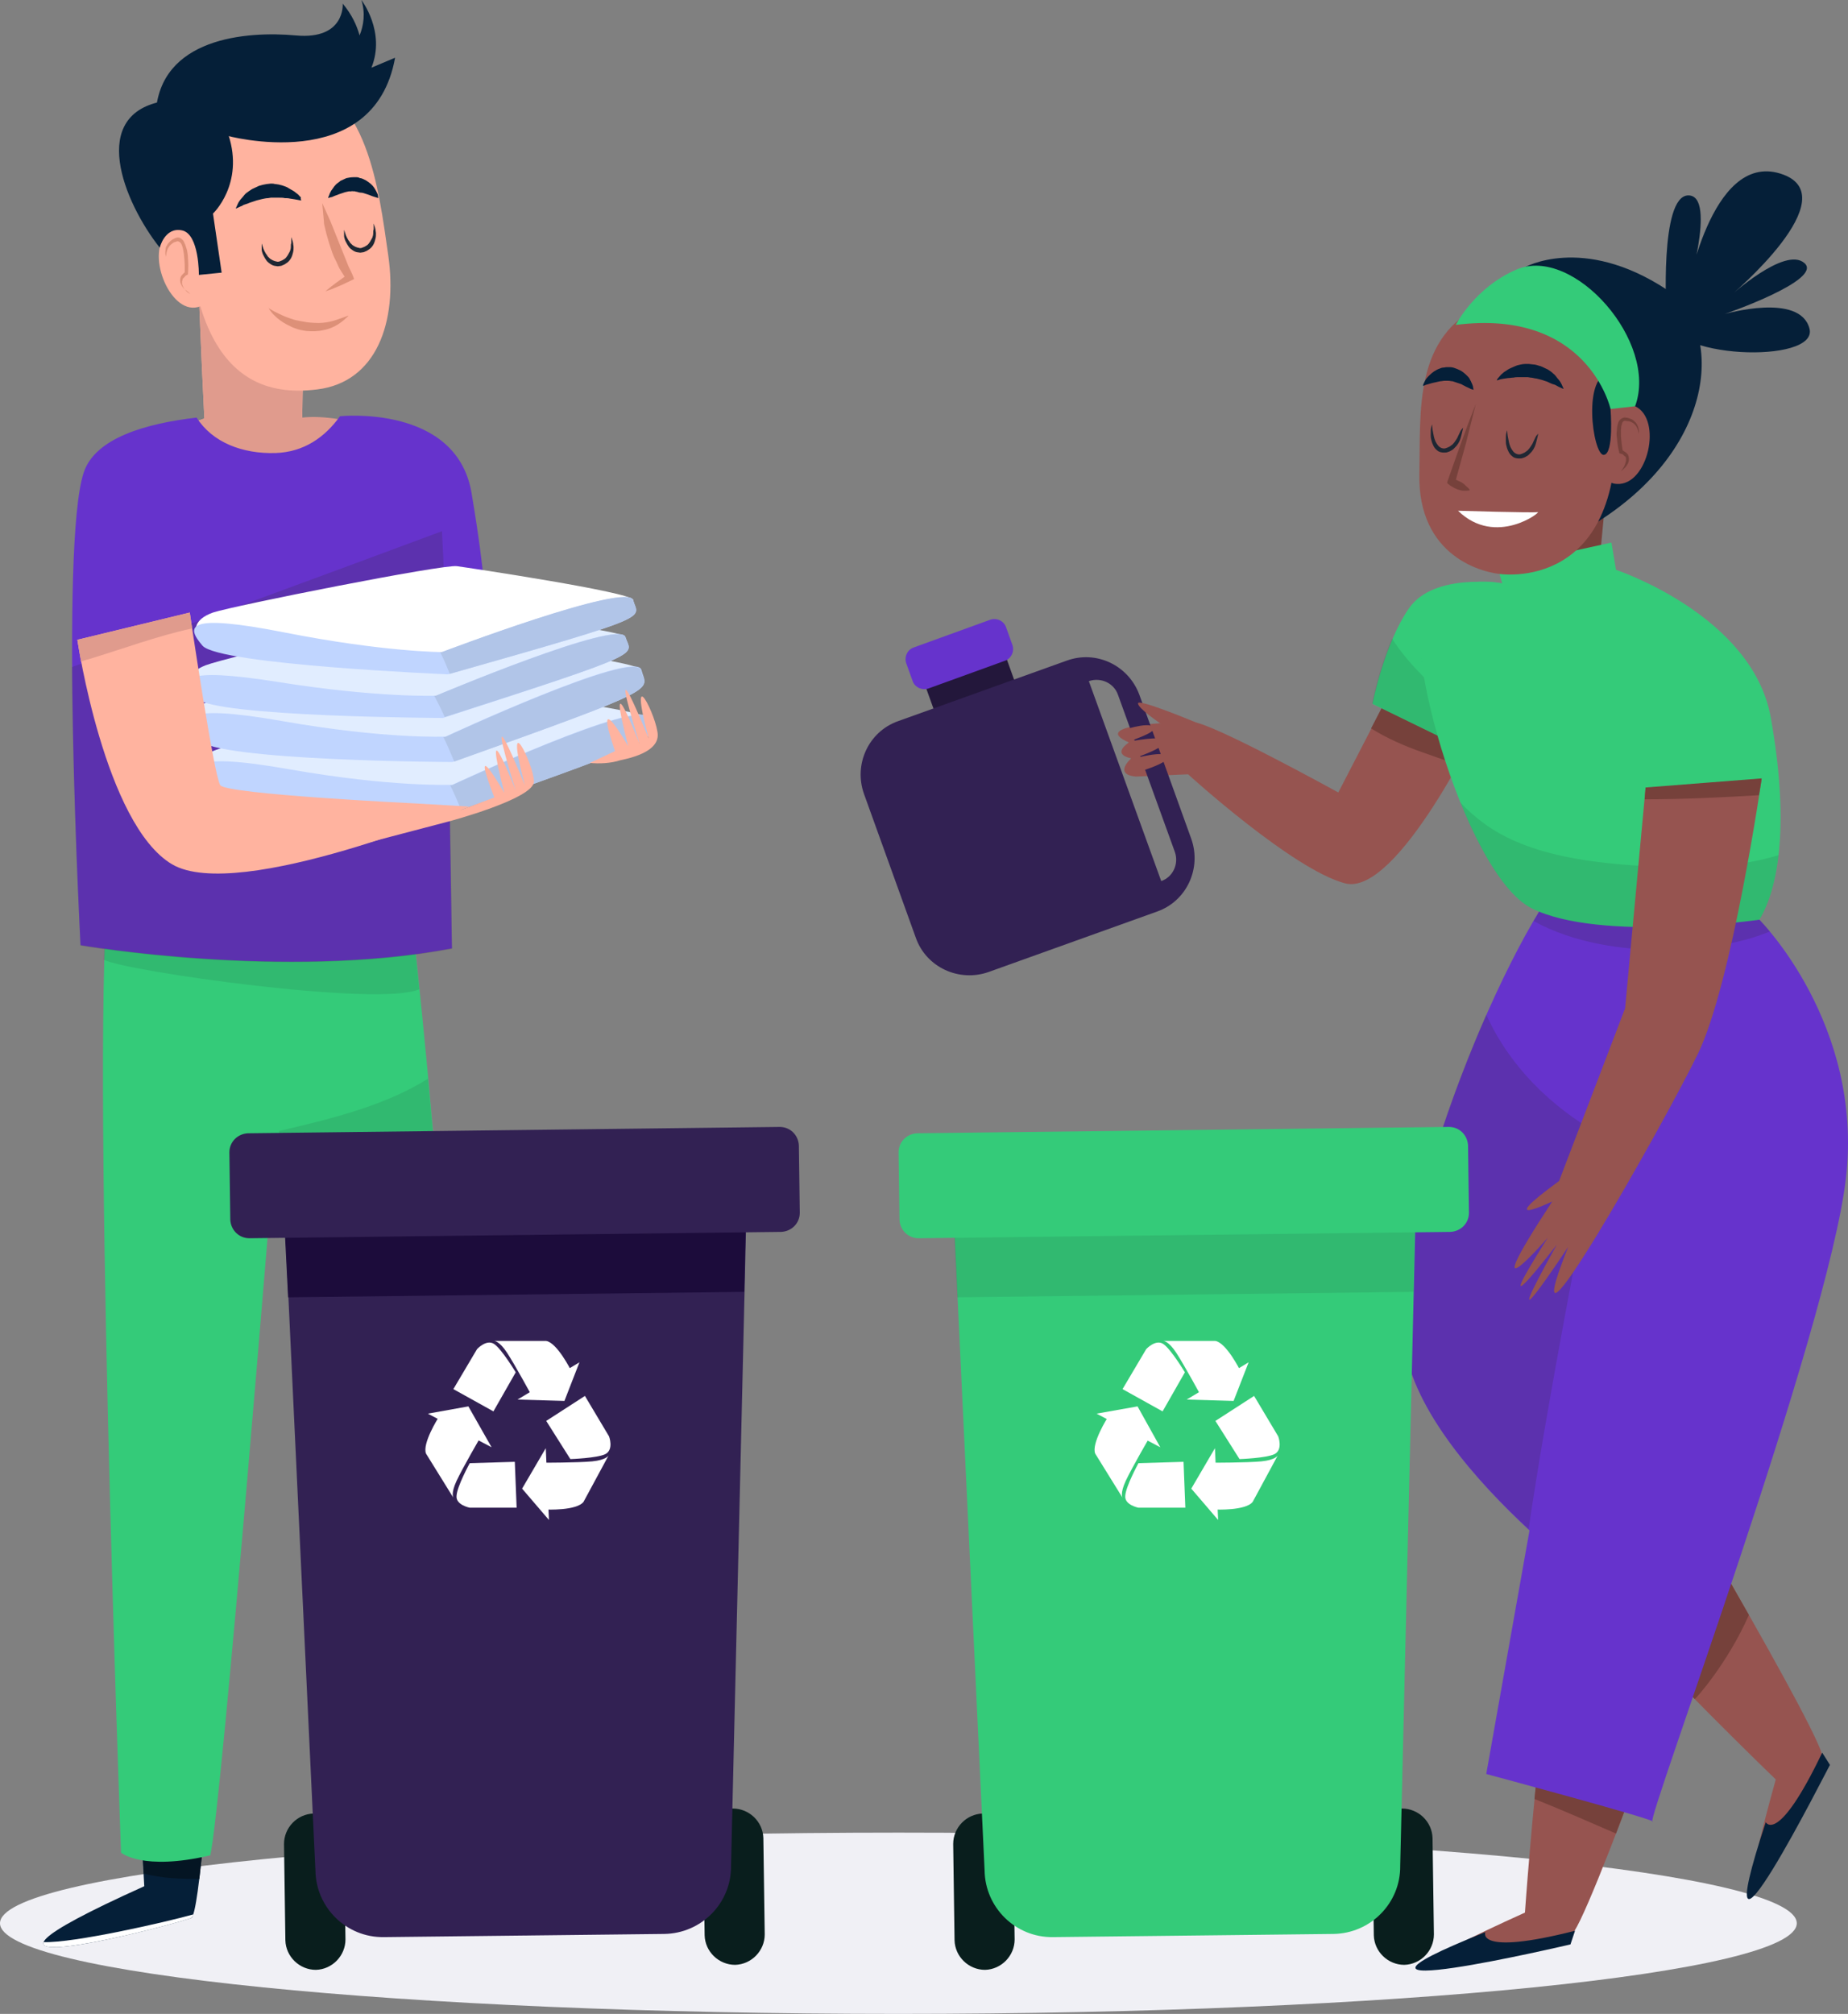 <svg width="469" height="511" xmlns="http://www.w3.org/2000/svg">
 <rect width="100%" height="100%" fill="#808080" stroke="none"/>
 <g>
  <title>background</title>
  <rect x="-1" y="-1" width="471" height="513" id="canvas_background" fill="none"/>
 </g>

 <g>
  <title>Layer 1</title>
  <path d="m228,465c-125.921,0 -228,10.297 -228,23c0,12.703 102.079,23 228,23c125.921,0 228,-10.297 228,-23c0,-12.703 -102.079,-23 -228,-23z" fill="#F0F0F5" id="svg_2"/>
  <path d="m434.38,398.817c0,0 -32.348,92.239 -35.814,92.239c-3.466,0 -72.784,21.907 -11.553,-5.765c0,0 6.932,-100.31 17.33,-104.922c10.397,-4.611 30.037,18.448 30.037,18.448z" fill="#965450" id="svg_3"/>
  <path d="m410.119,465.229c10.513,-27.326 24.262,-66.412 24.262,-66.412c0,0 -19.641,-23.059 -30.038,-18.448c-6.701,2.998 -12.015,46.12 -14.904,76.097c6.932,2.768 13.748,5.765 20.68,8.763z" fill="#76413B" id="svg_4"/>
  <path d="m376.962,490.249c0,0 -2.657,6.111 22.759,-0.346l-1.155,3.459c0,0 -71.628,16.834 -21.604,-3.113z" fill="#051F38" id="svg_5"/>
  <path d="m414.74,359.731c0,0 50.024,84.053 47.829,86.705c-2.195,2.651 -29.922,69.755 -11.9,5.073c0,0 -72.552,-69.756 -69.433,-80.709c3.235,-10.838 33.504,-11.069 33.504,-11.069z" fill="#965450" id="svg_6"/>
  <path d="m448.128,462.347c0,0 3.004,5.995 14.326,-17.641l1.964,3.113c-0.116,0 -33.157,65.72 -16.29,14.528z" fill="#051F38" id="svg_7"/>
  <path d="m443.854,409.771c-13.402,-23.637 -29.114,-50.04 -29.114,-50.04c0,0 -30.269,0.231 -33.504,11.069c-2.079,7.033 27.728,38.855 48.87,60.301c0.115,0.115 8.318,-8.993 13.748,-21.33z" fill="#76413B" id="svg_8"/>
  <path d="m446.51,233.364c0,0 -30.616,-34.013 -48.523,-12.683c-17.907,21.33 -45.634,91.662 -41.591,120.487c2.427,16.949 18.716,35.051 31.771,47.157l-10.975,61.8c0,0 45.056,12.106 42.168,12.106c-1.733,0 44.479,-123.945 49.1,-163.147c4.622,-39.201 -21.95,-65.72 -21.95,-65.72z" fill="#6633CC" id="svg_9"/>
  <path opacity="0.2" d="m423.059,240.974c8.549,-0.116 17.907,-1.269 26.109,-4.612c-1.617,-1.96 -2.657,-2.998 -2.657,-2.998c0,0 -30.615,-34.013 -48.522,-12.683c-2.773,3.344 -5.777,7.725 -8.781,13.029c10.052,5.534 22.76,7.494 33.851,7.264z" fill="#352C38" id="svg_10"/>
  <path opacity="0.2" d="m377.193,257.461c-12.708,28.94 -23.452,64.913 -20.795,83.592c2.31,16.833 18.485,34.82 31.539,46.926c4.622,-31.361 13.055,-74.944 18.139,-100.079c-12.593,-7.148 -22.991,-17.41 -28.883,-30.439z" fill="#352C38" id="svg_11"/>
  <path d="m358.131,165.337l-18.485,35.743c0,0 -32.348,-17.871 -36.97,-17.871c-4.621,0 -26.571,0.576 -16.174,5.188c0,0 -4.621,2.882 0.578,4.035c0,0 -4.621,4.036 1.155,4.612l13.286,-0.576c0,0 26.572,24.213 39.858,27.671c13.286,3.459 34.659,-41.507 34.659,-41.507l-17.907,-17.295z" fill="#965450" id="svg_12"/>
  <path d="m361.135,190.934c2.888,1.038 5.892,2.076 8.896,3.113c3.697,-6.456 6.007,-11.53 6.007,-11.53l-17.907,-17.294l-10.167,19.6c4.044,2.537 8.55,4.497 13.171,6.111z" fill="#76413B" id="svg_13"/>
  <path d="m381.236,148.043c0,0 -17.329,-2.882 -23.684,6.342c-6.354,9.223 -9.242,24.212 -9.242,24.212l24.839,12.107l8.087,-42.661z" fill="#34CB79" id="svg_14"/>
  <path opacity="0.1" d="m371.648,180.673c-6.354,-4.958 -13.633,-11.184 -18.369,-18.679c-3.466,8.071 -5.084,16.488 -5.084,16.488l24.839,12.106l1.502,-7.84c-0.924,-0.576 -1.964,-1.268 -2.888,-2.075z" fill="#161826" id="svg_15"/>
  <path d="m259.699,178.943c0.693,1.845 -0.346,3.92 -2.195,4.612l-13.632,4.958c-1.849,0.692 -3.928,-0.346 -4.622,-2.191l-5.429,-15.104c-0.694,-1.845 0.346,-3.92 2.195,-4.612l13.632,-4.958c1.849,-0.691 3.928,0.346 4.621,2.191l5.43,15.104z" fill="#23173B" id="svg_16"/>
  <path d="m270.674,167.644l-42.746,15.335c-7.509,2.651 -11.321,10.953 -8.664,18.447l13.17,36.55c2.657,7.494 10.975,11.299 18.485,8.647l42.746,-15.334c7.509,-2.652 11.322,-10.954 8.665,-18.448l-13.171,-36.55c-2.772,-7.494 -10.975,-11.414 -18.485,-8.647zm27.497,48.541c1.039,2.997 -0.463,6.341 -3.466,7.379l-18.37,-50.732c3.004,-1.037 6.355,0.462 7.394,3.459l14.442,39.894z" fill="#322153" id="svg_17"/>
  <path d="m256.926,163.608c0.578,1.615 -0.231,3.459 -1.848,4.036l-19.409,7.033c-1.618,0.577 -3.466,-0.23 -4.044,-1.845l-1.617,-4.496c-0.578,-1.614 0.231,-3.459 1.848,-4.036l19.409,-7.033c1.618,-0.576 3.466,0.231 4.044,1.845l1.617,4.496z" fill="#6633CC" id="svg_18"/>
  <path d="m284.191,185.515c0,0 7.279,-2.536 8.55,-1.038c1.155,1.384 -6.123,3.459 -5.777,3.575c0.231,0.115 7.856,-1.614 8.549,0c0.694,1.614 -8.087,4.496 -8.087,4.496c0,0 8.318,-2.306 8.896,-0.576c0.578,1.729 -8.665,4.266 -8.665,4.266l-0.462,-3.805l-0.577,-4.381l-2.427,-2.537z" fill="#965450" id="svg_19"/>
  <path d="m294.474,183.555c0,0 -5.661,-3.805 -5.661,-5.073c-0.116,-1.384 15.019,4.958 15.019,4.958l-9.358,0.115z" fill="#965450" id="svg_20"/>
  <path d="m406.075,145.161c-1.155,2.075 4.506,-46.235 4.506,-46.235l-26.225,17.641c0,0 2.31,30.9 -0.578,31.015c-1.155,0 -5.661,1.73 -10.629,3.574c1.156,5.765 3.466,7.033 5.43,12.568c14.673,-0.115 30.616,-0.461 39.627,-13.836c-5.199,-1.729 -10.629,-7.61 -12.131,-4.727z" fill="#76413B" id="svg_21"/>
  <path d="m381.236,148.043l-1.155,-4.035l28.883,-6.342l1.155,6.918c0,0 34.659,11.53 39.28,37.472c4.621,25.942 2.311,42.661 -2.888,51.308c0,0 -40.436,5.765 -57.765,-2.882c-17.33,-8.648 -35.237,-73.215 -25.994,-78.98c9.242,-5.765 18.484,-3.459 18.484,-3.459z" fill="#34CB79" id="svg_22"/>
  <path opacity="0.1" d="m419.015,219.874c-13.864,-0.807 -30.847,-2.421 -42.4,-10.953c-2.195,-1.614 -4.159,-3.344 -6.007,-5.304c5.199,12.798 11.668,23.636 18.138,26.865c17.33,8.647 57.765,2.882 57.765,2.882c2.311,-3.805 4.044,-9.224 4.852,-16.372c-10.397,3.113 -21.257,3.574 -32.348,2.882z" fill="#161826" id="svg_23"/>
  <path d="m417.628,199.927l29.46,-2.306c0,0 -7.509,51.884 -16.174,69.756c-8.664,17.871 -48.522,88.203 -32.926,49.001c0,0 -20.217,30.555 -2.888,-0.576c0,0 -19.062,24.789 -2.311,-1.729c0,0 -19.64,22.483 1.156,-9.224c0,0 -15.597,7.494 1.733,-5.189l16.752,-43.813l5.198,-55.92z" fill="#965450" id="svg_24"/>
  <path d="m446.395,201.772c0.463,-2.652 0.694,-4.266 0.694,-4.266l-29.461,2.306l-0.231,2.998c9.589,0 19.294,-0.461 28.998,-1.038z" fill="#76413B" id="svg_25"/>
  <path d="m386.782,67.911c0,0 14.673,-8.532 36.161,5.534c14.21,9.339 13.517,39.202 -17.214,58.802c-36.507,23.291 -18.947,-64.336 -18.947,-64.336z" fill="#051F38" id="svg_26"/>
  <path d="m407.116,83.822c0,0 -16.521,-12.798 -30.616,-6.572c-17.791,8.071 -15.943,26.864 -16.29,42.891c-0.462,21.33 16.406,25.366 21.489,25.596c7.509,0.461 38.125,-1.383 25.417,-61.915z" fill="#965450" id="svg_27"/>
  <path d="m408.733,103.769c0,0 0.693,-3.229 6.239,-0.692c7.047,3.343 3.235,20.177 -4.622,19.716c-7.971,-0.346 -1.617,-19.024 -1.617,-19.024z" fill="#965450" id="svg_28"/>
  <path d="m408.732,103.769c0,0 0.925,11.529 -1.733,11.645c-2.772,0.115 -5.661,-20.869 1.964,-20.869c7.625,0.231 -0.231,9.224 -0.231,9.224z" fill="#051F38" id="svg_29"/>
  <path d="m408.733,103.769c0,0 -5.661,-25.597 -39.28,-21.331c0,0 4.852,-9.57 15.481,-14.066c14.441,-6.111 36.045,18.448 30.037,34.705c0,0 -2.772,0.346 -6.238,0.692z" fill="#34CB79" id="svg_30"/>
  <path d="m422.943,80.132c0,0 -1.849,-30.554 5.545,-30.554c7.394,0 -0.578,25.712 -0.578,25.712c0,0 6.124,-36.78 23.915,-31.246c17.792,5.534 -12.939,31.246 -12.939,31.246c0,0 14.094,-12.913 19.062,-8.532c4.852,4.266 -20.218,12.913 -20.218,12.913c0,0 19.063,-5.534 21.489,3.69c2.426,9.108 -36.854,7.84 -36.276,-3.228z" fill="#051F38" id="svg_31"/>
  <path d="m361.134,97.889c0,0 0,-0.231 0.231,-0.692c0.231,-0.461 0.462,-1.038 1.04,-1.614c0.578,-0.577 1.271,-1.268 2.195,-1.73c0.231,-0.115 0.462,-0.231 0.809,-0.346c0.231,-0.115 0.578,-0.231 0.809,-0.231c0.346,0 0.577,-0.115 0.924,-0.115l0.924,0c0.578,0 1.155,0.231 1.733,0.461c0.578,0.231 1.04,0.461 1.502,0.807c0.462,0.346 0.809,0.692 1.155,1.038c0.347,0.346 0.578,0.692 0.693,1.038c0.116,0.115 0.231,0.346 0.231,0.461c0.116,0.115 0.116,0.346 0.231,0.461c0.116,0.346 0.232,0.577 0.232,0.807c0.115,0.461 0.115,0.692 0.115,0.692c0,0 -0.231,-0.115 -0.693,-0.231c-0.231,-0.115 -0.462,-0.231 -0.693,-0.346c-0.231,-0.115 -0.578,-0.231 -0.925,-0.461c-0.346,-0.115 -0.577,-0.346 -0.924,-0.461c-0.346,-0.115 -0.693,-0.231 -1.04,-0.346c-0.346,-0.115 -0.693,-0.231 -1.039,-0.346c-0.347,0 -0.693,-0.115 -1.04,-0.115l-0.462,0c-0.116,0 -0.347,0 -0.578,0c-0.346,0 -0.693,0.115 -1.04,0.115c-0.346,0.115 -0.693,0.115 -1.039,0.231c-0.347,0.115 -0.694,0.115 -1.04,0.231c-0.693,0.231 -1.271,0.346 -1.618,0.461c-0.346,0.231 -0.693,0.231 -0.693,0.231z" fill="#051F38" id="svg_32"/>
  <path d="m370.03,129.595c0,0 18.947,0.577 20.217,0.346c1.156,-0.23 -10.628,8.994 -20.217,-0.346z" fill="white" id="svg_33"/>
  <path d="m371.301,108.496c0,0 0,0.23 -0.116,0.692c-0.115,0.461 -0.231,1.037 -0.462,1.844c-0.115,0.346 -0.231,0.807 -0.462,1.153c-0.116,0.231 -0.231,0.462 -0.347,0.577c-0.115,0.23 -0.346,0.461 -0.462,0.576c-0.346,0.346 -0.693,0.807 -1.271,1.038c-0.115,0.115 -0.231,0.115 -0.462,0.231l-0.346,0.115c-0.231,0.115 -0.578,0.115 -0.924,0.115c-0.578,0 -1.271,-0.115 -1.733,-0.576c-0.463,-0.346 -0.809,-0.807 -1.04,-1.384c-0.231,-0.461 -0.347,-0.922 -0.462,-1.383c-0.116,-0.462 -0.116,-0.923 -0.116,-1.269c0,-0.807 0,-1.383 0.116,-1.844c0.115,-0.462 0.231,-0.692 0.231,-0.692c0,0 0,1.037 0.346,2.536c0.116,0.692 0.347,1.614 0.809,2.306c0.231,0.346 0.462,0.692 0.809,0.923c0.346,0.23 0.693,0.346 1.04,0.346c0.231,0 0.346,0 0.577,-0.116l0.347,-0.115c0,0 0.115,-0.115 0.231,-0.115c0.346,-0.116 0.693,-0.462 1.04,-0.692c0.346,-0.346 0.577,-0.692 0.808,-1.038c0.231,-0.346 0.462,-0.692 0.578,-1.038c0.347,-0.691 0.578,-1.268 0.809,-1.614c0.346,-0.346 0.462,-0.576 0.462,-0.576z" fill="#1F2733" id="svg_34"/>
  <path d="m390.363,109.995c0,0 0,0.23 -0.115,0.691c-0.116,0.462 -0.231,1.038 -0.462,1.845c-0.116,0.346 -0.231,0.807 -0.463,1.153c-0.115,0.231 -0.231,0.461 -0.346,0.577c-0.116,0.23 -0.347,0.461 -0.462,0.576c-0.347,0.346 -0.693,0.807 -1.271,1.038c-0.116,0.115 -0.231,0.115 -0.462,0.231l-0.347,0.115c-0.231,0.115 -0.577,0.115 -0.924,0.115c-0.578,0 -1.271,-0.115 -1.733,-0.576c-0.462,-0.346 -0.809,-0.807 -1.04,-1.384c-0.231,-0.461 -0.346,-0.922 -0.462,-1.384c-0.115,-0.461 -0.115,-0.922 -0.115,-1.268c0,-0.807 0,-1.383 0.115,-1.845c0.116,-0.461 0.231,-0.691 0.231,-0.691c0,0 0,1.037 0.347,2.536c0.115,0.692 0.346,1.614 0.809,2.306c0.231,0.346 0.462,0.692 0.808,0.923c0.347,0.23 0.693,0.345 1.04,0.345c0.231,0 0.347,0 0.578,-0.115l0.346,-0.115c0,0 0.116,-0.115 0.231,-0.115c0.347,-0.116 0.693,-0.462 1.04,-0.692c0.347,-0.346 0.578,-0.692 0.809,-1.038c0.231,-0.346 0.462,-0.692 0.577,-1.038c0.347,-0.691 0.578,-1.268 0.809,-1.614c0.347,-0.346 0.462,-0.576 0.462,-0.576z" fill="#1F2733" id="svg_35"/>
  <path d="m411.39,119.565c0.346,-0.462 0.577,-0.808 0.808,-1.269c0.231,-0.461 0.347,-0.922 0.462,-1.383c0,-0.231 0,-0.462 0,-0.692c0,-0.115 -0.115,-0.231 -0.115,-0.231c0,-0.115 -0.116,-0.23 -0.231,-0.23c-0.116,-0.116 -0.116,-0.116 -0.231,-0.231l-0.231,-0.231c-0.116,-0.115 -0.231,-0.115 -0.347,-0.115l-0.346,-0.115l-0.232,-0.115l0,-0.231c-0.346,-1.268 -0.462,-2.421 -0.577,-3.69c-0.116,-0.576 -0.116,-1.268 0,-1.844c0,-0.692 0.115,-1.269 0.346,-1.96c0.116,-0.346 0.347,-0.692 0.694,-0.923c0.346,-0.23 0.808,-0.461 1.155,-0.346c0.462,0 0.693,0.116 1.04,0.231c0.346,0.115 0.693,0.231 0.924,0.461c0.231,0.231 0.578,0.461 0.693,0.692c0.231,0.231 0.347,0.576 0.462,0.807c0.231,0.576 0.347,1.268 0.231,1.845c-0.115,-0.577 -0.231,-1.153 -0.577,-1.73c-0.116,-0.23 -0.347,-0.461 -0.578,-0.692c-0.231,-0.23 -0.462,-0.345 -0.693,-0.461c-0.231,-0.115 -0.462,-0.23 -0.809,-0.23c-0.231,0 -0.578,-0.116 -0.809,-0.116c-0.462,0 -0.693,0.346 -0.808,0.807c-0.347,1.038 -0.231,2.191 -0.231,3.344c0.115,1.153 0.231,2.421 0.462,3.574l-0.231,-0.345l0.346,0.23c0.116,0.115 0.231,0.115 0.347,0.231l0.346,0.23c0.116,0.116 0.231,0.231 0.347,0.346c0.116,0.116 0.231,0.231 0.231,0.461c0.116,0.116 0.116,0.346 0.116,0.462c0.115,0.345 0,0.576 0,0.922c-0.116,0.576 -0.463,1.038 -0.809,1.499c-0.347,0.346 -0.809,0.807 -1.155,1.038z" fill="#76413B" id="svg_36"/>
  <path d="m373.034,124.407c-0.578,0.115 -1.04,0.115 -1.502,0.115c-0.462,0 -0.924,-0.115 -1.271,-0.23c-0.462,-0.116 -0.809,-0.346 -1.155,-0.461c-0.231,-0.116 -0.347,-0.231 -0.578,-0.346c-0.231,-0.116 -0.346,-0.231 -0.577,-0.346l-0.694,-0.577l0.116,-0.461c1.155,-3.344 2.31,-6.572 3.466,-9.8c1.155,-3.229 2.426,-6.572 3.697,-9.801c-0.809,3.344 -1.733,6.803 -2.542,10.147c-0.924,3.343 -1.848,6.687 -2.773,10.031l-0.462,-1.038c0.231,0 0.462,0.115 0.693,0.115c0.231,0 0.463,0.115 0.578,0.231c0.347,0.115 0.809,0.346 1.155,0.576c0.347,0.231 0.694,0.577 1.04,0.923c0.231,0.115 0.578,0.461 0.809,0.922z" fill="#76413B" id="svg_37"/>
  <path d="m379.85,96.505c0,0 0.116,-0.346 0.462,-0.692c0.231,-0.231 0.347,-0.461 0.693,-0.807c0.347,-0.231 0.578,-0.577 1.04,-0.807c0.347,-0.231 0.809,-0.577 1.386,-0.807c0.463,-0.231 1.04,-0.461 1.618,-0.692c0.578,-0.115 1.271,-0.346 1.964,-0.346c0.347,0 0.693,0 1.04,0l1.039,0.115c0.694,0 1.387,0.346 1.964,0.461c0.578,0.231 1.156,0.577 1.733,0.807c0.578,0.346 1.04,0.692 1.387,1.038c0.462,0.346 0.808,0.807 1.04,1.153c0.346,0.346 0.577,0.692 0.808,1.038c0.231,0.346 0.347,0.692 0.462,0.922c0.231,0.461 0.347,0.807 0.347,0.807c0,0 -0.347,-0.115 -0.809,-0.346c-0.231,-0.115 -0.577,-0.231 -0.924,-0.461c-0.347,-0.231 -0.693,-0.346 -1.155,-0.461c-0.347,-0.115 -0.809,-0.346 -1.271,-0.577c-0.462,-0.115 -0.924,-0.346 -1.386,-0.461c-0.463,-0.115 -0.925,-0.231 -1.387,-0.346c-0.462,0 -0.924,-0.231 -1.502,-0.231l-0.693,-0.115l-0.693,0c-0.462,0 -1.04,0 -1.502,0c-0.462,0 -0.924,0 -1.386,0.115c-0.462,0 -0.925,0.115 -1.387,0.115c-0.808,0.115 -1.617,0.231 -2.079,0.346c-0.462,0.231 -0.809,0.231 -0.809,0.231z" fill="#051F38" id="svg_38"/>
  <path d="m363.907,490.825c0,4.151 -3.35,7.61 -7.509,7.725c-4.159,0 -7.625,-3.343 -7.741,-7.494l-0.346,-24.443c0,-4.151 3.35,-7.61 7.509,-7.725c4.159,0 7.625,3.343 7.74,7.494l0.347,24.443z" fill="#091E1D" id="svg_39"/>
  <path d="m257.504,492.095c0,4.15 -3.35,7.609 -7.509,7.725c-4.159,0 -7.625,-3.344 -7.741,-7.495l-0.346,-24.443c0,-4.151 3.35,-7.61 7.509,-7.725c4.159,0 7.625,3.344 7.741,7.494l0.346,24.444z" fill="#091E1D" id="svg_40"/>
  <path d="m355.358,473.415c0.115,9.455 -7.51,17.18 -16.983,17.295l-71.166,0.807c-9.474,0.116 -17.214,-7.494 -17.33,-16.949l-7.625,-161.648c-0.115,-9.454 7.51,-17.179 16.983,-17.295l82.604,-1.037c9.473,-0.116 17.214,7.494 17.329,16.948l-3.812,161.879z" fill="#34CB79" id="svg_41"/>
  <path opacity="0.1" d="m358.708,327.793l0.347,-16.026c-0.116,-9.454 -7.856,-17.064 -17.33,-16.949l-82.604,1.038c-9.473,0.115 -17.098,7.84 -16.982,17.295l0.808,16.026l115.761,-1.384z" fill="#161826" id="svg_42"/>
  <path d="m372.803,307.732c0,2.651 -2.08,4.727 -4.737,4.842l-134.939,1.614c-2.657,0 -4.736,-2.075 -4.852,-4.727l-0.231,-17.064c0,-2.652 2.079,-4.727 4.737,-4.843l134.938,-1.614c2.658,0 4.737,2.076 4.853,4.727l0.231,17.065z" fill="#34CB79" id="svg_43"/>
  <path d="m301.174,355.119l15.712,-9.454l-3.812,9.8l-11.9,-0.346z" fill="white" id="svg_44"/>
  <path d="m295.283,340.246c0,0 1.271,0 3.235,2.997c1.964,2.998 6.354,11.069 6.354,11.069l7.971,-3.574l1.849,-3.113c0,0 -3.466,-6.918 -6.239,-7.379l-13.17,0z" fill="white" id="svg_45"/>
  <path d="m290.892,342.321c0,0 2.426,-2.652 4.39,-1.268c1.964,1.384 5.43,7.149 5.43,7.149l-5.661,9.915l-10.166,-5.649l6.007,-10.147z" fill="white" id="svg_46"/>
  <path d="m308.338,367.456l0.808,18.217l-6.816,-7.955l6.008,-10.262z" fill="white" id="svg_47"/>
  <path d="m324.281,369.301c0,0 -0.578,1.153 -4.16,1.499c-3.581,0.346 -12.823,0.346 -12.823,0.346l-0.694,8.762l1.849,3.113c0,0 7.74,0.346 9.473,-1.96l6.355,-11.76z" fill="white" id="svg_48"/>
  <path d="m324.396,364.458c0,0 1.271,3.344 -0.924,4.497c-2.08,1.038 -8.896,1.268 -8.896,1.268l-6.123,-9.685l9.82,-6.341l6.123,10.261z" fill="white" id="svg_49"/>
  <path d="m294.472,367.226l-16.174,-8.533l10.398,-1.844l5.776,10.377z" fill="white" id="svg_50"/>
  <path d="m284.885,380.024c0,0 -0.693,-1.038 0.809,-4.266c1.501,-3.229 6.123,-11.184 6.123,-11.184l-7.163,-4.958l-3.582,0.115c0,0 -4.159,6.572 -3.119,9.109l6.932,11.184z" fill="white" id="svg_51"/>
  <path d="m288.928,382.56c0,0 -3.581,-0.692 -3.35,-2.998c0.116,-2.421 3.35,-8.301 3.35,-8.301l11.438,-0.346l0.462,11.645l-11.9,0z" fill="white" id="svg_52"/>
  <path d="m53.247,445.167c0,0 -2.541,40.701 -4.736,41.508c-8.434,2.882 -72.091,19.024 -11.9,-8.071l-1.617,-29.632l18.253,-3.805z" fill="#051F38" id="svg_53"/>
  <path d="m50.59,476.759c1.502,-12.337 2.657,-31.592 2.657,-31.592l-18.253,3.805l1.502,26.404c4.505,1.268 9.704,1.383 14.094,1.383z" fill="#041523" id="svg_54"/>
  <path d="m11.079,492.786c-1.848,4.496 31.424,-4.036 37.432,-6.111c0.115,-0.115 0.346,-0.346 0.577,-0.923c-7.509,2.076 -30.268,7.264 -38.009,7.034z" fill="white" id="svg_55"/>
  <path d="m92.181,442.977c0,0 3.351,40.7 5.661,41.392c8.549,2.767 72.437,17.641 11.669,-8.302l1.039,-29.631l-18.369,-3.459z" fill="#051F38" id="svg_56"/>
  <path d="m95.532,474.453c-1.733,-12.221 -3.351,-31.476 -3.351,-31.476l18.369,3.459l-0.924,26.403c-4.506,1.384 -9.704,1.499 -14.094,1.614z" fill="#041523" id="svg_57"/>
  <path d="m135.389,489.788c1.964,4.496 -31.539,-3.459 -37.547,-5.419c-0.231,0 -0.346,-0.346 -0.577,-0.923c7.509,2.076 30.384,6.803 38.124,6.342z" fill="white" id="svg_58"/>
  <path d="m103.387,223.218c0,0 16.636,134.092 13.286,242.588c0,0 -19.871,5.534 -25.07,1.499c-4.506,-25.712 -3.928,-75.751 -10.629,-112.878c-6.354,-35.05 -8.895,-63.76 -8.895,-63.76l-2.08,-2.306c0,0 -13.633,169.489 -16.636,182.403c-17.214,4.035 -22.644,-0.692 -22.644,-0.692c0,0 -7.856,-212.034 -3.004,-246.278c6.239,-44.735 75.672,-0.576 75.672,-0.576z" fill="#34CB79" id="svg_59"/>
  <path opacity="0.1" d="m106.39,251.004c-1.733,-17.295 -3.12,-27.671 -3.12,-27.671c0,0 -69.317,-44.16 -75.672,0.576c-0.577,4.151 -0.924,10.953 -1.27,19.601c5.198,2.882 70.126,12.106 80.062,7.494z" fill="#161826" id="svg_60"/>
  <path opacity="0.1" d="m70.808,286.978c0.808,9.108 4.967,38.51 10.166,67.449c6.701,37.242 6.123,87.166 10.629,112.878c5.199,4.035 25.07,-1.499 25.07,-1.499c1.964,-66.758 -3.466,-143.201 -8.087,-192.087c-10.975,6.917 -24.955,10.261 -37.778,13.259z" fill="#161826" id="svg_61"/>
  <path d="m76.7,105.959c0.115,-14.066 1.155,-32.629 1.155,-32.629l-27.727,-7.61c0,0 0.924,25.135 1.733,40.47c-12.593,4.266 -26.919,12.337 -26.919,12.337l52.335,13.259l18.601,-17.986c0,0 -9.358,-4.728 -19.178,-7.841z" fill="#FFB39F" id="svg_62"/>
  <path d="m76.7,105.959c0.115,-14.066 1.155,-32.629 1.155,-32.629l-27.727,-7.61c0,0 0.924,25.135 1.733,40.47c-12.593,4.266 -26.919,12.337 -26.919,12.337l52.335,13.259l24.724,-21.215c0,0 -15.366,-5.765 -25.301,-4.612z" fill="#E09B8D" id="svg_63"/>
  <path d="m47.702,39.086c0,0 7.278,-23.521 26.456,-19.831c19.178,3.689 21.951,28.709 24.377,45.543c2.426,16.949 -3.004,32.168 -18.023,34.013c-13.055,1.614 -35.814,-0.922 -32.81,-59.725z" fill="#FFB39F" id="svg_64"/>
  <path d="m48.626,58.802c0,0 -1.155,-3.113 -5.892,0.346c-6.008,4.381 0.115,20.523 7.394,18.794c7.278,-1.73 -1.502,-19.14 -1.502,-19.14z" fill="#FFB39F" id="svg_65"/>
  <path d="m41.925,25.596c0.462,-0.115 9.474,-0.807 3.466,-0.231c5.545,5.995 4.968,7.494 12.593,8.878c4.043,12.452 -3.928,19.947 -3.928,19.947l2.195,14.989l-5.777,0.577c0,0 0.116,-10.377 -4.274,-11.299c-4.39,-0.922 -5.661,4.381 -5.661,4.381c-9.127,-11.53 -18.37,-34.128 1.386,-37.241z" fill="#051F38" id="svg_66"/>
  <path d="m94.26,17.18c3.697,-9.109 -2.541,-17.18 -2.541,-17.18c1.039,3.344 0.577,6.457 -0.463,8.993c-0.693,-2.537 -1.964,-5.304 -4.274,-8.071c0,0 0.693,9.224 -11.9,8.071c-12.593,-1.153 -34.659,0.576 -35.583,20.062c-1.04,19.485 17.792,5.304 17.792,5.304c0,0 37.547,10.492 42.977,-19.716l-6.008,2.537z" fill="#051F38" id="svg_67"/>
  <path d="m76.469,50.848c0,0 -0.347,0 -0.809,-0.115c-0.578,-0.115 -1.271,-0.231 -2.079,-0.346c-0.463,-0.115 -0.809,-0.115 -1.271,-0.115c-0.462,-0.115 -0.924,-0.115 -1.387,-0.115c-0.462,0 -0.924,0 -1.502,0c-0.231,0 -0.462,0 -0.693,0l-0.693,0.115c-0.462,0 -0.924,0.115 -1.502,0.231c-0.462,0.115 -0.924,0.231 -1.386,0.346c-0.462,0.115 -0.924,0.346 -1.386,0.461c-0.463,0.115 -0.809,0.346 -1.271,0.461c-0.347,0.115 -0.809,0.231 -1.04,0.461c-0.347,0.115 -0.578,0.231 -0.809,0.346c-0.462,0.231 -0.808,0.346 -0.808,0.346c0,0 0.115,-0.346 0.346,-0.807c0.116,-0.231 0.231,-0.577 0.462,-0.922c0.231,-0.346 0.462,-0.692 0.809,-1.038c0.347,-0.346 0.578,-0.807 1.04,-1.153c0.462,-0.346 0.924,-0.692 1.502,-1.038c0.577,-0.231 1.155,-0.577 1.733,-0.807c0.693,-0.231 1.27,-0.346 1.964,-0.461l1.039,-0.115c0.347,0 0.694,0 1.04,0.115c0.347,0 0.693,0.115 0.924,0.115c0.347,0.115 0.578,0.115 0.925,0.231c0.577,0.231 1.155,0.346 1.617,0.692c0.462,0.231 0.924,0.577 1.386,0.807c0.347,0.231 0.694,0.577 1.04,0.807c0.231,0.231 0.462,0.577 0.693,0.692c-0.115,0.461 0.116,0.807 0.116,0.807z" fill="#051F38" id="svg_68"/>
  <path d="m95.993,50.27c0,0 -0.231,-0.115 -0.693,-0.231c-0.462,-0.115 -1.04,-0.346 -1.618,-0.577c-0.346,-0.115 -0.693,-0.231 -1.039,-0.346c-0.347,-0.115 -0.694,-0.231 -1.04,-0.231c-0.347,0 -0.693,-0.115 -1.04,-0.231c-0.115,0 -0.347,0 -0.462,-0.115l-0.462,0c-0.347,-0.115 -0.693,0.115 -1.04,0c-0.347,0.115 -0.693,0.115 -1.04,0.231c-0.346,0.115 -0.693,0.231 -1.039,0.346c-0.347,0.115 -0.694,0.231 -0.925,0.346c-0.346,0.115 -0.693,0.231 -0.924,0.346c-0.231,0.115 -0.462,0.231 -0.693,0.231c-0.462,0.115 -0.693,0.231 -0.693,0.231c0,0 0,-0.231 0.231,-0.692c0.115,-0.231 0.115,-0.461 0.346,-0.807c0.116,-0.346 0.347,-0.577 0.578,-0.922c0.231,-0.346 0.462,-0.692 0.809,-1.038c0.346,-0.346 0.808,-0.577 1.155,-0.922c0.462,-0.231 1.04,-0.461 1.502,-0.692c0.578,-0.115 1.155,-0.231 1.733,-0.231c0.346,0 0.577,0 0.924,0c0.347,0 0.578,0.115 0.809,0.231c0.231,0 0.577,0.115 0.808,0.231c0.232,0.115 0.463,0.231 0.694,0.346c0.924,0.577 1.617,1.153 2.079,1.845c0.462,0.692 0.693,1.268 0.924,1.729c0.116,0.692 0.116,0.922 0.116,0.922z" fill="#051F38" id="svg_69"/>
  <path d="m81.783,51.538c0.693,1.499 1.387,3.113 2.08,4.612c0.346,0.807 0.577,1.499 0.924,2.306l0.924,2.306l0.924,2.306c0.347,0.807 0.578,1.499 0.925,2.306l0.462,1.153c0.115,0.346 0.346,0.807 0.462,1.153c0.347,0.692 0.693,1.384 1.04,2.191l0.346,0.922l-0.693,0.346c-1.04,0.461 -2.079,1.038 -3.235,1.499c-1.039,0.461 -2.195,0.922 -3.35,1.268c0.924,-0.807 1.848,-1.499 2.773,-2.191c0.924,-0.692 1.964,-1.384 2.888,-2.075l-0.347,1.268c-0.462,-0.692 -0.924,-1.499 -1.386,-2.191c-0.462,-0.692 -0.809,-1.499 -1.155,-2.306l-0.578,-1.153l-0.462,-1.153c-0.231,-0.807 -0.578,-1.614 -0.809,-2.421l-0.693,-2.421c-0.231,-0.807 -0.347,-1.614 -0.578,-2.421c-0.115,-1.845 -0.346,-3.574 -0.462,-5.304z" fill="#DD9078" id="svg_70"/>
  <path d="m48.279,74.598c-0.462,-0.231 -0.924,-0.577 -1.27,-1.038c-0.347,-0.346 -0.809,-0.807 -1.04,-1.383c-0.116,-0.231 -0.231,-0.577 -0.231,-0.922c0,-0.115 0,-0.346 0,-0.461c0,-0.115 0.115,-0.346 0.115,-0.461c0.116,-0.346 0.347,-0.577 0.578,-0.807c0.115,-0.115 0.231,-0.231 0.346,-0.346l0.347,-0.231l-0.231,0.346c0,-1.268 0,-2.537 -0.116,-3.69c-0.115,-1.268 -0.231,-2.537 -0.693,-3.574c-0.115,-0.231 -0.231,-0.461 -0.462,-0.577c-0.115,-0.115 -0.346,-0.231 -0.577,-0.231c-0.116,0 -0.232,0 -0.347,0.115c-0.116,0 -0.347,0.115 -0.462,0.115c-0.231,0.115 -0.462,0.231 -0.693,0.461c-0.231,0.231 -0.463,0.346 -0.578,0.577c-0.116,0.231 -0.347,0.461 -0.462,0.807c-0.231,0.577 -0.347,1.153 -0.347,1.845c-0.231,-0.577 -0.231,-1.268 -0.115,-1.96c0,-0.346 0.115,-0.692 0.346,-0.922c0.116,-0.346 0.347,-0.577 0.578,-0.807l0.347,-0.346l0.462,-0.346c0.115,-0.115 0.346,-0.115 0.462,-0.231c0.115,-0.115 0.346,-0.115 0.577,-0.231c0.463,-0.115 0.925,0 1.271,0.346c0.347,0.231 0.578,0.577 0.693,0.922c0.347,0.692 0.463,1.268 0.694,1.96c0.115,0.692 0.231,1.268 0.231,1.96c0.115,1.268 0.115,2.537 0,3.92l0,0.231l-0.231,0.115c-0.231,0.115 -0.462,0.231 -0.578,0.461c-0.116,0.115 -0.347,0.346 -0.462,0.461c-0.116,0.115 -0.116,0.231 -0.116,0.346c0,0.115 -0.115,0.231 -0.115,0.346c0,0.231 0,0.461 0,0.692c0.115,0.461 0.346,0.922 0.693,1.384c0.693,0.461 1.04,0.807 1.386,1.153z" fill="#DD9078" id="svg_71"/>
  <path d="m66.417,61.8c0,0 0.116,0.231 0.232,0.692c0.115,0.231 0.115,0.461 0.231,0.692c0.115,0.231 0.231,0.577 0.462,0.922c0.115,0.346 0.462,0.577 0.577,0.922c0.116,0.115 0.231,0.231 0.462,0.461c0.116,0.115 0.232,0.231 0.463,0.346c0.346,0.231 0.693,0.346 1.039,0.461c0.231,0 0.347,0.115 0.578,0.115c0.231,0 0.347,0 0.578,-0.115l0.577,-0.231l0.578,-0.346c0.347,-0.231 0.578,-0.577 0.809,-0.922c0.231,-0.346 0.346,-0.692 0.577,-1.038c0.116,-0.346 0.231,-0.692 0.231,-1.153c0,-0.346 0,-0.692 0.116,-0.922c0,-0.346 0,-0.577 0,-0.807c0,-0.461 0,-0.692 0,-0.692c0,0 0.115,0.231 0.231,0.692c0.116,0.231 0.116,0.461 0.231,0.807c0,0.346 0.116,0.692 0.116,1.038c0,0.346 0,0.807 -0.116,1.268c-0.115,0.461 -0.231,0.922 -0.462,1.384c-0.231,0.461 -0.578,0.922 -1.04,1.268l-0.693,0.461c-0.231,0.115 -0.578,0.231 -0.809,0.346c-0.231,0 -0.577,0.115 -0.924,0.115c-0.231,0 -0.578,-0.115 -0.809,-0.115c-0.577,-0.115 -1.039,-0.461 -1.502,-0.807c-0.462,-0.346 -0.693,-0.807 -0.924,-1.153c-0.231,-0.461 -0.462,-0.807 -0.577,-1.153c-0.116,-0.346 -0.232,-0.692 -0.232,-1.038c0,-0.346 0,-0.577 0,-0.807c0,-0.461 0,-0.692 0,-0.692z" fill="#1F2733" id="svg_72"/>
  <path d="m87.329,58.341c0,0 0.115,0.231 0.231,0.692c0.115,0.231 0.115,0.461 0.231,0.692c0.115,0.231 0.231,0.577 0.462,0.922c0.115,0.346 0.462,0.577 0.578,0.922c0.115,0.115 0.231,0.231 0.462,0.461c0.115,0.115 0.231,0.231 0.462,0.346c0.346,0.231 0.693,0.346 1.04,0.461c0.231,0 0.346,0.115 0.577,0.115c0.231,0 0.347,0 0.578,-0.115l0.577,-0.231l0.578,-0.346c0.347,-0.231 0.578,-0.577 0.809,-0.922c0.231,-0.346 0.346,-0.692 0.577,-1.038c0.116,-0.346 0.232,-0.692 0.232,-1.153c0,-0.346 0,-0.692 0.115,-0.922c0,-0.346 0,-0.577 0,-0.807c0,-0.461 0,-0.692 0,-0.692c0,0 0.116,0.231 0.231,0.692c0.116,0.231 0.116,0.461 0.231,0.807c0,0.346 0.116,0.692 0.116,1.038c0,0.346 0,0.807 -0.116,1.268c-0.115,0.461 -0.231,0.922 -0.462,1.384c-0.231,0.461 -0.578,0.922 -1.04,1.268l-0.693,0.461c-0.231,0.115 -0.578,0.231 -0.809,0.346c-0.231,0 -0.577,0.115 -0.924,0.115c-0.231,0 -0.577,-0.115 -0.809,-0.115c-0.577,-0.115 -1.039,-0.461 -1.501,-0.807c-0.463,-0.346 -0.694,-0.807 -0.925,-1.153c-0.231,-0.461 -0.462,-0.807 -0.577,-1.153c-0.116,-0.346 -0.231,-0.692 -0.231,-1.038c0,-0.346 0,-0.577 0,-0.807c0,-0.461 0,-0.692 0,-0.692z" fill="#1F2733" id="svg_73"/>
  <path d="m68.237,78.103c0,0 -0.116,0 0,0.115c0.115,0.115 0.346,0.231 0.578,0.346c0.462,0.346 1.27,0.692 2.195,1.153c0.924,0.461 2.079,0.922 3.234,1.268c0.578,0.231 1.271,0.346 1.849,0.461c0.578,0.115 1.271,0.231 1.964,0.346c1.271,0.115 2.542,0.231 3.812,0.115c1.271,-0.115 2.311,-0.346 3.351,-0.692c0.924,-0.346 1.733,-0.576 2.31,-0.807c0.578,-0.231 0.925,-0.346 0.925,-0.346c0,0 -0.231,0.346 -0.694,0.692c-0.462,0.461 -1.155,1.038 -2.079,1.614c-0.924,0.577 -2.195,1.153 -3.582,1.384c-1.386,0.346 -2.888,0.346 -4.39,0.231c-0.693,-0.115 -1.502,-0.231 -2.195,-0.461c-0.693,-0.231 -1.386,-0.461 -1.964,-0.807c-1.271,-0.577 -2.31,-1.268 -3.119,-1.96c-0.809,-0.692 -1.502,-1.383 -1.849,-1.96c-0.231,-0.231 -0.346,-0.461 -0.346,-0.692c-0.116,0 -0.116,0.115 0,0z" fill="#DD9078" id="svg_74"/>
  <path d="m86.289,105.613c0,0 29.576,-3.113 33.388,19.486c3.813,22.714 3.466,28.824 3.466,28.824l-28.882,-4.266l-7.972,-44.044z" fill="#6633CC" id="svg_75"/>
  <path d="m111.242,123.83c-1.733,-14.413 -16.405,-17.526 -24.954,-18.218c-3.813,5.304 -9.127,9.109 -16.405,9.34c-8.319,0.23 -15.944,-2.652 -19.987,-8.994c-12.939,1.499 -25.763,5.189 -28.652,13.951c-6.123,18.448 -0.808,119.911 -0.808,119.911c0,0 51.757,8.878 94.272,0.807c-0.115,0.115 -1.155,-97.543 -3.466,-116.797z" fill="#6633CC" id="svg_76"/>
  <path opacity="0.2" d="m18.242,169.258c0.231,33.437 2.195,70.678 2.195,70.678c0,0 51.757,8.878 94.272,0.807c0,0 -0.809,-74.137 -2.542,-105.959c-31.308,11.645 -62.617,23.175 -93.925,34.474z" fill="#352C38" id="svg_77"/>
  <path d="m50.127,196.007c0,0 -1.155,-3.343 4.159,-5.534c5.315,-2.191 60.076,-16.488 63.542,-16.026c3.465,0.461 45.865,5.534 46.558,7.84c0.693,2.306 -50.718,18.909 -50.718,18.909l-63.541,-5.189z" fill="#E1EDFF" id="svg_78"/>
  <path d="m116.557,205.577c0,0 -59.96,-0.23 -64.581,-5.649c-4.621,-5.419 -4.737,-9.34 21.489,-4.728c26.225,4.612 41.359,3.92 41.359,3.92c0,0 48.061,-22.367 49.678,-16.948c1.502,5.534 6.585,4.15 -47.945,23.405z" fill="#C0D5FF" id="svg_79"/>
  <path d="m164.387,182.287c-1.502,-5.419 -49.678,16.949 -49.678,16.949c0,0 -0.116,0 -0.462,0c1.039,2.075 1.848,4.035 2.772,6.226c54.068,-19.14 48.985,-17.756 47.368,-23.175z" fill="#B1C5E8" id="svg_80"/>
  <path d="m48.394,183.67c0,0 -1.156,-3.343 4.159,-5.534c5.314,-2.191 60.075,-16.488 63.541,-16.026c3.466,0.461 45.865,5.534 46.559,7.84c0.693,2.306 -50.718,18.909 -50.718,18.909l-63.541,-5.189z" fill="#E1EDFF" id="svg_81"/>
  <path d="m114.824,193.356c0,0 -59.96,-0.231 -64.581,-5.65c-4.621,-5.419 -4.737,-9.339 21.488,-4.727c26.226,4.612 41.36,3.92 41.36,3.92c0,0 48.06,-22.368 49.678,-16.949c1.386,5.419 6.585,4.035 -47.945,23.406z" fill="#C0D5FF" id="svg_82"/>
  <path d="m162.654,170.065c-1.502,-5.419 -49.678,16.949 -49.678,16.949c0,0 -0.116,0 -0.462,0c1.039,2.076 1.848,4.036 2.772,6.226c53.953,-19.255 48.869,-17.871 47.368,-23.175z" fill="#B1C5E8" id="svg_83"/>
  <path d="m48.163,173.639c0,0 -1.04,-2.882 4.043,-4.842c5.084,-1.96 58.112,-14.528 61.462,-14.067c3.351,0.462 44.364,4.958 45.057,6.918c0.693,1.96 -49.1,16.719 -49.1,16.719l-61.462,-4.728z" fill="#E1EDFF" id="svg_84"/>
  <path d="m112.398,182.172c0,0 -57.996,-0.231 -62.501,-4.958c-4.506,-4.728 -4.506,-8.187 20.795,-4.151c25.301,4.035 39.973,3.459 39.973,3.459c0,0 46.559,-19.716 48.061,-14.874c1.502,4.728 6.469,3.459 -46.328,20.524z" fill="#C0D5FF" id="svg_85"/>
  <path d="m158.726,161.648c-1.502,-4.727 -48.061,14.874 -48.061,14.874c0,0 -0.115,0 -0.462,0c0.924,1.729 1.849,3.574 2.657,5.419c52.335,-16.834 47.368,-15.565 45.866,-20.293z" fill="#B1C5E8" id="svg_86"/>
  <path d="m49.78,160.15c0,0 -0.924,-2.883 4.275,-4.728c5.199,-1.729 58.574,-12.337 61.924,-11.76c3.35,0.461 44.132,6.572 44.71,8.532c0.578,1.96 -49.678,14.758 -49.678,14.758l-61.231,-6.802z" fill="white" id="svg_87"/>
  <path d="m113.669,171.102c0,0 -57.996,-2.421 -62.27,-7.264c-4.275,-4.958 -4.275,-8.301 20.91,-3.344c25.186,4.958 39.858,4.958 39.858,4.958c0,0 47.252,-17.871 48.523,-13.144c1.386,4.727 6.354,3.69 -47.021,18.794z" fill="#C0D5FF" id="svg_88"/>
  <path d="m160.69,152.309c-1.271,-4.842 -48.523,13.144 -48.523,13.144c0,0 -0.115,0 -0.462,0c0.924,1.845 1.733,3.69 2.426,5.535c52.797,-14.989 47.83,-13.952 46.559,-18.679z" fill="#B1C5E8" id="svg_89"/>
  <path d="m19.628,162.34l28.536,-6.918c0,0 6.123,41.508 7.74,43.814c1.618,2.306 49.332,4.612 49.332,4.612l13.863,0.807c0,0 -58.574,24.558 -75.441,14.643c-17.098,-10.147 -24.03,-56.958 -24.03,-56.958z" fill="#FFB39F" id="svg_90"/>
  <path d="m22.401,167.298c8.78,-2.652 17.329,-5.88 26.34,-7.84c-0.346,-2.537 -0.577,-4.036 -0.577,-4.036l-28.536,6.918c0,0 0.347,2.076 0.924,5.535c0.693,-0.231 1.271,-0.462 1.849,-0.577z" fill="#E09B8D" id="svg_91"/>
  <path d="m113.785,208.46c0,0 21.719,-5.765 21.719,-10.147c0,-4.381 -7.856,-20.177 -2.31,0.923c0,0 -11.553,-28.594 -2.311,1.383c0,0 -9.011,-23.29 -2.888,0.577c0,0 -9.243,-16.142 -2.542,1.153l-8.318,3.113l-19.987,-0.231l-10.628,10.377l27.265,-7.148z" fill="#FFB39F" id="svg_92"/>
  <path d="m164.618,187.36c0,0 -11.553,-28.594 -2.311,1.384c0,0 -9.011,-23.291 -2.888,0.576c0,0 -9.243,-16.142 -3.351,1.268l-6.354,2.998c2.311,0.231 5.315,0.115 7.741,-0.692c7.394,-1.499 9.473,-4.035 9.473,-6.341c0,-4.381 -7.856,-20.177 -2.31,0.807z" fill="#FFB39F" id="svg_93"/>
  <path d="m194.078,490.825c0,4.151 -3.35,7.61 -7.509,7.725c-4.16,0 -7.625,-3.343 -7.741,-7.494l-0.347,-24.443c0,-4.151 3.351,-7.61 7.51,-7.725c4.159,0 7.625,3.343 7.74,7.494l0.347,24.443z" fill="#091E1D" id="svg_94"/>
  <path d="m87.675,492.095c0,4.15 -3.35,7.609 -7.509,7.725c-4.159,0 -7.625,-3.344 -7.741,-7.495l-0.346,-24.443c0,-4.151 3.35,-7.61 7.509,-7.725c4.159,0 7.625,3.344 7.741,7.494l0.346,24.444z" fill="#091E1D" id="svg_95"/>
  <path d="m185.529,473.415c0.116,9.455 -7.509,17.18 -16.983,17.295l-71.166,0.807c-9.473,0.116 -17.214,-7.494 -17.329,-16.949l-7.625,-161.648c-0.116,-9.454 7.509,-17.179 16.982,-17.295l82.604,-1.037c9.474,-0.116 17.214,7.494 17.33,16.948l-3.813,161.879z" fill="#322153" id="svg_96"/>
  <path d="m188.879,327.793l0.347,-16.026c-0.115,-9.454 -7.856,-17.064 -17.329,-16.949l-82.604,1.038c-9.474,0.115 -17.099,7.84 -16.983,17.295l0.809,16.026l115.76,-1.384z" fill="#1C0C3B" id="svg_97"/>
  <path d="m202.974,307.732c0,2.651 -2.079,4.727 -4.737,4.842l-134.938,1.614c-2.658,0 -4.737,-2.075 -4.853,-4.727l-0.231,-17.064c0,-2.652 2.08,-4.727 4.737,-4.843l134.939,-1.614c2.657,0 4.737,2.076 4.852,4.727l0.231,17.065z" fill="#322153" id="svg_98"/>
  <path d="m131.346,355.119l15.712,-9.454l-3.813,9.8l-11.899,-0.346z" fill="white" id="svg_99"/>
  <path d="m125.454,340.246c0,0 1.27,0 3.234,2.997c1.964,2.998 6.355,11.069 6.355,11.069l7.971,-3.574l1.849,-3.113c0,0 -3.466,-6.918 -6.239,-7.379l-13.17,0z" fill="white" id="svg_100"/>
  <path d="m121.064,342.321c0,0 2.426,-2.652 4.39,-1.268c1.964,1.384 5.43,7.149 5.43,7.149l-5.661,9.915l-10.167,-5.649l6.008,-10.147z" fill="white" id="svg_101"/>
  <path d="m138.509,367.456l0.808,18.217l-6.816,-7.955l6.008,-10.262z" fill="white" id="svg_102"/>
  <path d="m154.451,369.301c0,0 -0.577,1.153 -4.159,1.499c-3.581,0.346 -12.823,0.346 -12.823,0.346l-0.694,8.762l1.849,3.114c0,0 7.74,0.345 9.473,-1.961l6.354,-11.76z" fill="white" id="svg_103"/>
  <path d="m154.567,364.458c0,0 1.271,3.344 -0.924,4.497c-2.08,1.038 -8.896,1.268 -8.896,1.268l-6.123,-9.685l9.82,-6.341l6.123,10.261z" fill="white" id="svg_104"/>
  <path d="m124.76,367.226l-16.175,-8.532l10.283,-1.845l5.892,10.377z" fill="white" id="svg_105"/>
  <path d="m115.056,380.024c0,0 -0.693,-1.038 0.809,-4.266c1.502,-3.229 6.123,-11.184 6.123,-11.184l-7.163,-4.958l-3.581,0.115c0,0 -4.159,6.572 -3.12,9.109l6.932,11.184z" fill="white" id="svg_106"/>
  <path d="m119.215,382.56c0,0 -3.581,-0.692 -3.35,-2.998c0.115,-2.421 3.35,-8.301 3.35,-8.301l11.438,-0.346l0.462,11.645l-11.9,0z" fill="white" id="svg_107"/>
 </g>
</svg>